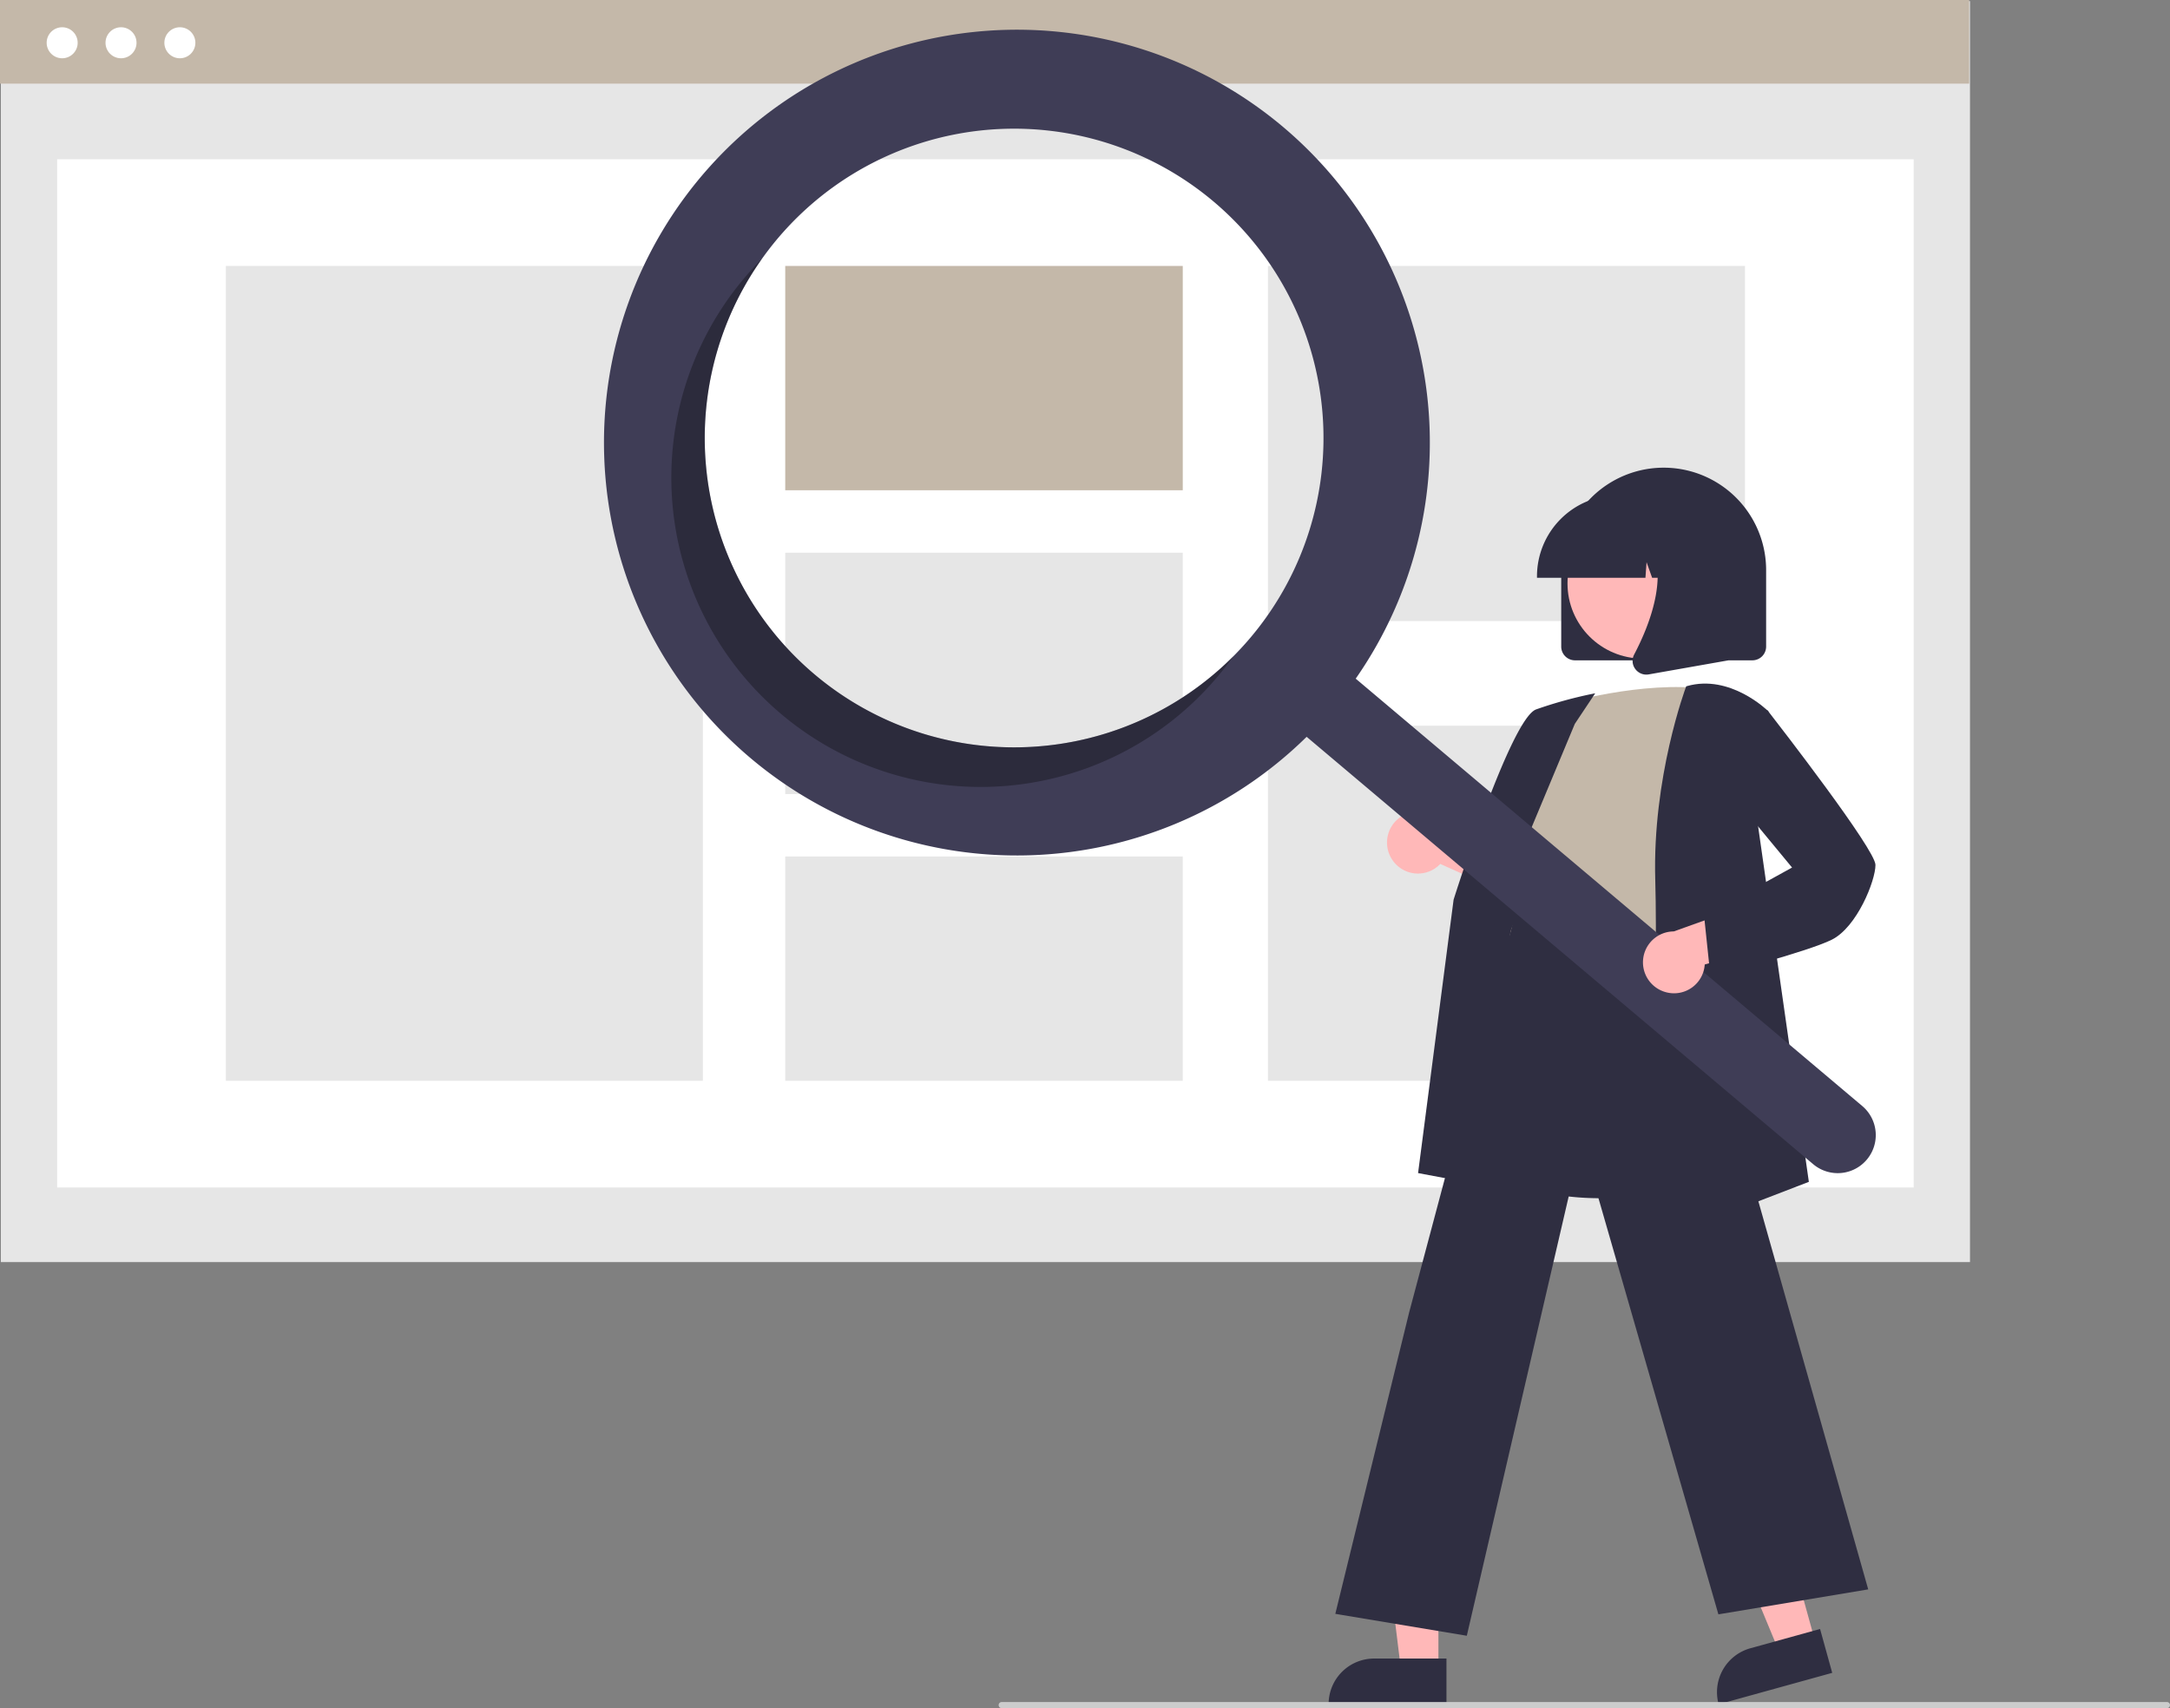 <svg xmlns="http://www.w3.org/2000/svg" width="709.533" height="558.594"
    viewBox="0 0 709.533 558.594" xmlns:xlink="http://www.w3.org/1999/xlink" role="img"
    artist="Katerina Limpitsouni" source="https://undraw.co/">
    <rect x="0" y="0" width="709.533" height="558.594" fill="#808080" stroke="none"/>
    <rect x="0.275" y="0.365" width="643.862" height="412.358" fill="#e6e6e6" />
    <rect x="18.686" y="52.085" width="607.039" height="336.243" fill="#fff" />
    <rect width="643.862" height="27.354" fill="#c4b8a9" />
    <circle cx="20.327" cy="13.985" r="5.07" fill="#fff" />
    <circle cx="39.571" cy="13.985" r="5.07" fill="#fff" />
    <circle cx="58.814" cy="13.985" r="5.07" fill="#fff" />
    <rect x="73.844" y="86.973" width="155.981" height="266.467" fill="#e6e6e6" />
    <rect x="256.75" y="86.973" width="129.984" height="73.348" fill="#c4b8a9" />
    <rect x="256.75" y="180.747" width="129.984" height="78.919" fill="#e6e6e6" />
    <rect x="256.75" y="280.092" width="129.984" height="73.348" fill="#e6e6e6" />
    <rect x="414.587" y="86.973" width="155.981" height="116.125" fill="#e6e6e6" />
    <rect x="414.587" y="237.315" width="155.981" height="116.125" fill="#e6e6e6" />
    <path
        d="M755.712,382.143v-25a33.5,33.5,0,1,1,67,0v25a4.505,4.505,0,0,1-4.5,4.5h-58A4.505,4.505,0,0,1,755.712,382.143Z"
        transform="translate(-245.234 -170.703)" fill="#2f2e41" />
    <polygon
        points="593.514 536.786 581.698 540.056 563.462 496.038 580.901 491.212 593.514 536.786"
        fill="#ffb8b8" />
    <path
        d="M819.385,708.282h23.644a0,0,0,0,1,0,0v14.887a0,0,0,0,1,0,0H804.498a0,0,0,0,1,0,0v0A14.887,14.887,0,0,1,819.385,708.282Z"
        transform="translate(-406.293 74.945) rotate(-15.47)" fill="#2f2e41" />
    <polygon points="470.328 545.875 458.068 545.875 452.235 498.587 470.33 498.587 470.328 545.875"
        fill="#ffb8b8" />
    <path
        d="M449.311,542.372h23.644a0,0,0,0,1,0,0v14.887a0,0,0,0,1,0,0H434.424a0,0,0,0,1,0,0v0A14.887,14.887,0,0,1,449.311,542.372Z"
        fill="#2f2e41" />
    <path
        d="M700.778,452.301a10.056,10.056,0,0,0,15.392.917l32.59,14.658L745.796,449.545l-30.494-11.109a10.11,10.11,0,0,0-14.524,13.865Z"
        transform="translate(-245.234 -170.703)" fill="#ffb8b8" />
    <path
        d="M768.492,562.539c-10.239,0-20.839-1.525-29.749-6.062a38.416,38.416,0,0,1-19.709-23.565c-4.642-14.699,1.211-29.14,6.871-43.105,3.508-8.654,6.821-16.827,7.68-24.884l.3-2.86c1.339-12.848,2.495-23.943,8.897-28.105,3.318-2.157,7.78-2.28,13.641-.377l55.045,17.881-2.024,104.49-.334.112C808.823,556.161,789.418,562.539,768.492,562.539Z"
        transform="translate(-245.234 -170.703)" fill="#2f2e41" />
    <path d="M755.462,401.051s27-8,48-5c0,0-12,66-8,88s-69.5,8.5-54.5-12.5l5-25s-10-10-1-22Z"
        transform="translate(-245.234 -170.703)" fill="#c4b8a9" />
    <path
        d="M742.182,560.558l-33.276-6.239,11.618-89.407c.781-2.496,18.778-59.143,26.952-62.208a139.517,139.517,0,0,1,18.166-5.047l1.184-.237-6.672,10.009-26.564,63.654Z"
        transform="translate(-245.234 -170.703)" fill="#2f2e41" />
    <path
        d="M724.843,705.622l-42.995-7.166,24.128-98.524,35.903-134.737.354,2.393c.028.178,3.382,17.78,53.151,9.97l.438-.068.121.426,60.152,212.538-48.99,8.165L762.422,543.551Z"
        transform="translate(-245.234 -170.703)" fill="#2f2e41" />
    <path
        d="M784.436,577.29l.027-.756c.03-.84,2.988-84.373,2-117.967-.991-33.709,9.922-62.901,10.032-63.192l.089-.234.241-.069c14.12-4.034,26.369,8.005,26.491,8.127l.172.172-4.021,33.176,17.216,120.642Z"
        transform="translate(-245.234 -170.703)" fill="#2f2e41" />
    <circle cx="537.095" cy="190.797" r="24.561" fill="#ffb8b8" />
    <path
        d="M747.787,359.143a26.53,26.53,0,0,1,26.5-26.5h5a26.53,26.53,0,0,1,26.5,26.5v.5H795.22l-3.604-10.092-.721,10.092h-5.461l-1.818-5.092-.364,5.092H747.787Z"
        transform="translate(-245.234 -170.703)" fill="#2f2e41" />
    <path
        d="M779.911,389.454a4.433,4.433,0,0,1-.352-4.707c5.299-10.078,12.717-28.7,2.87-40.185l-.708-.825h28.587V386.658l-25.969,4.582a4.596,4.596,0,0,1-.796.07A4.482,4.482,0,0,1,779.911,389.454Z"
        transform="translate(-245.234 -170.703)" fill="#2f2e41" />
    <path
        d="M664.814,212.249a135.02,135.02,0,1,0,7.655,199.403L838.087,551.4a12.442,12.442,0,0,0,16.066-19.003l-.018-.015L688.516,392.634A135.027,135.027,0,0,0,664.814,212.249ZM654.137,379.177a101.158,101.158,0,1,1-12.077-142.548l0,0A101.158,101.158,0,0,1,654.137,379.177Z"
        transform="translate(-245.234 -170.703)" fill="#3f3d56" />
    <path
        d="M511.589,391.254a101.163,101.163,0,0,1-17.166-135.989q-2.901,2.922-5.609,6.12A101.158,101.158,0,1,0,643.438,391.856q2.702-3.202,5.089-6.559A101.163,101.163,0,0,1,511.589,391.254Z"
        transform="translate(-245.234 -170.703)" opacity="0.3" style="isolation:isolate" />
    <path
        d="M790.214,495.239a10.056,10.056,0,0,0,12.424-9.133l34.433-9.557L823.074,464.346l-30.552,10.947A10.11,10.11,0,0,0,790.214,495.239Z"
        transform="translate(-245.234 -170.703)" fill="#ffb8b8" />
    <path
        d="M804.526,490.18,802.43,470.274l28.762-15.869-18.752-22.7L815.5,406.205l7.62-3.266.237.305c3.593,4.62,35.105,45.281,35.105,50.307,0,5.163-6.029,20.323-14.276,24.447-7.956,3.978-37.831,11.709-39.099,12.037Z"
        transform="translate(-245.234 -170.703)" fill="#2f2e41" />
    <path d="M953.766,729.297h-381a1,1,0,1,1,0-2h381a1,1,0,0,1,0,2Z"
        transform="translate(-245.234 -170.703)" fill="#ccc" />
</svg>